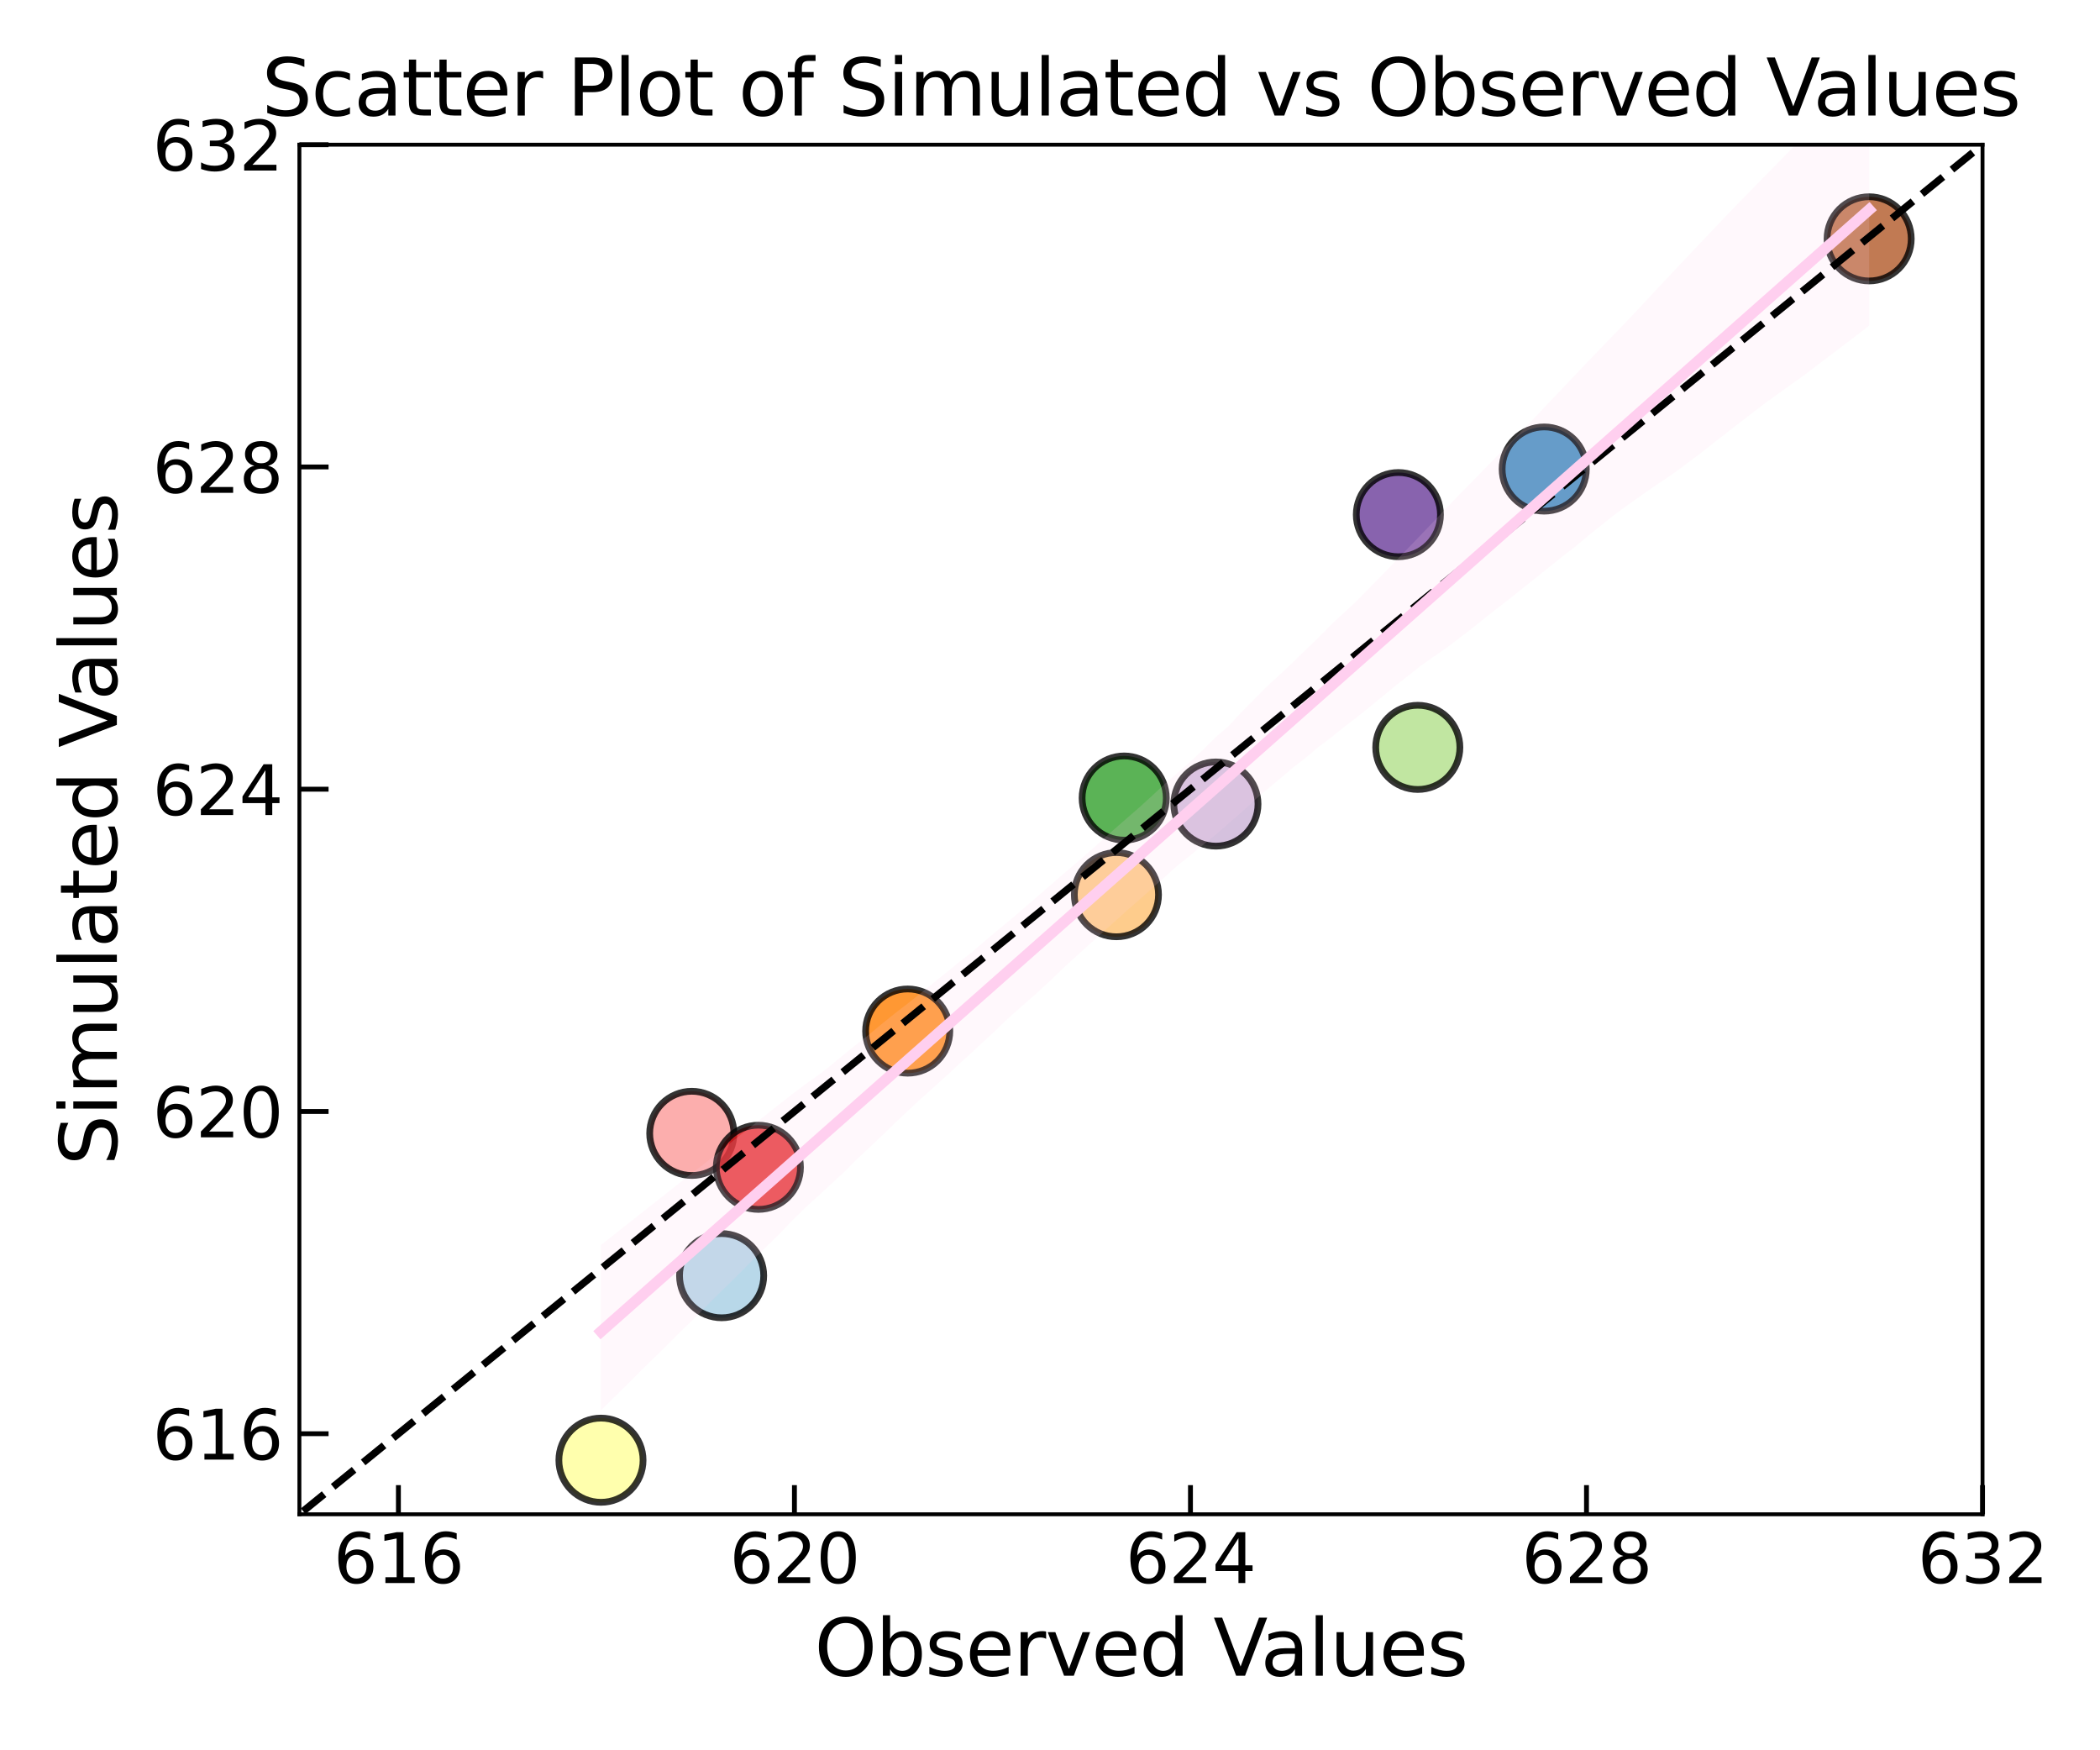 <?xml version="1.0" encoding="utf-8" standalone="no"?>
<!DOCTYPE svg PUBLIC "-//W3C//DTD SVG 1.1//EN"
  "http://www.w3.org/Graphics/SVG/1.1/DTD/svg11.dtd">
<svg xmlns:xlink="http://www.w3.org/1999/xlink" width="432pt" height="360pt" viewBox="0 0 432 360" xmlns="http://www.w3.org/2000/svg" version="1.1">
 <defs>
  <style type="text/css">*{stroke-linejoin: round; stroke-linecap: butt}</style>
 </defs>
 <g id="figure_1">
  <g id="patch_1">
   <path d="M 0 360 
L 432 360 
L 432 0 
L 0 0 
z
" style="fill: #ffffff"/>
  </g>
  <g id="axes_1">
   <g id="patch_2">
    <path d="M 61.59 311.46 
L 407.835 311.46 
L 407.835 29.76 
L 61.59 29.76 
z
" style="fill: #ffffff"/>
   </g>
   <g id="PathCollection_1">
    <defs>
     <path id="C0_0_1f87fe3702" d="M 0 8.66 
C 2.297 8.66 4.5 7.748 6.124 6.124 
C 7.748 4.5 8.66 2.297 8.66 -0 
C 8.66 -2.297 7.748 -4.5 6.124 -6.124 
C 4.5 -7.748 2.297 -8.66 0 -8.66 
C -2.297 -8.66 -4.5 -7.748 -6.124 -6.124 
C -7.748 -4.5 -8.66 -2.297 -8.66 0 
C -8.66 2.297 -7.748 4.5 -6.124 6.124 
C -4.5 7.748 -2.297 8.66 0 8.66 
z
"/>
    </defs>
    <g clip-path="url(#pf0ef560c17)">
     <use xlink:href="#C0_0_1f87fe3702" x="148.447" y="262.383" style="fill: #a6cee3; fill-opacity: 0.8; stroke: #000000; stroke-opacity: 0.8; stroke-width: 1.386"/>
    </g>
    <g clip-path="url(#pf0ef560c17)">
     <use xlink:href="#C0_0_1f87fe3702" x="317.668" y="96.472" style="fill: #1f78b4; fill-opacity: 0.8; stroke: #000000; stroke-opacity: 0.8; stroke-width: 1.386"/>
    </g>
    <g clip-path="url(#pf0ef560c17)">
     <use xlink:href="#C0_0_1f87fe3702" x="291.663" y="153.722" style="fill: #b2df8a; fill-opacity: 0.8; stroke: #000000; stroke-opacity: 0.8; stroke-width: 1.386"/>
    </g>
    <g clip-path="url(#pf0ef560c17)">
     <use xlink:href="#C0_0_1f87fe3702" x="231.262" y="164.143" style="fill: #33a02c; fill-opacity: 0.8; stroke: #000000; stroke-opacity: 0.8; stroke-width: 1.386"/>
    </g>
    <g clip-path="url(#pf0ef560c17)">
     <use xlink:href="#C0_0_1f87fe3702" x="142.311" y="233.114" style="fill: #fb9a99; fill-opacity: 0.8; stroke: #000000; stroke-opacity: 0.8; stroke-width: 1.386"/>
    </g>
    <g clip-path="url(#pf0ef560c17)">
     <use xlink:href="#C0_0_1f87fe3702" x="156.007" y="240.091" style="fill: #e31a1c; fill-opacity: 0.8; stroke: #000000; stroke-opacity: 0.8; stroke-width: 1.386"/>
    </g>
    <g clip-path="url(#pf0ef560c17)">
     <use xlink:href="#C0_0_1f87fe3702" x="229.663" y="184.019" style="fill: #fdbf6f; fill-opacity: 0.8; stroke: #000000; stroke-opacity: 0.8; stroke-width: 1.386"/>
    </g>
    <g clip-path="url(#pf0ef560c17)">
     <use xlink:href="#C0_0_1f87fe3702" x="186.73" y="212.071" style="fill: #ff7f00; fill-opacity: 0.8; stroke: #000000; stroke-opacity: 0.8; stroke-width: 1.386"/>
    </g>
    <g clip-path="url(#pf0ef560c17)">
     <use xlink:href="#C0_0_1f87fe3702" x="250.132" y="165.376" style="fill: #cab2d6; fill-opacity: 0.8; stroke: #000000; stroke-opacity: 0.8; stroke-width: 1.386"/>
    </g>
    <g clip-path="url(#pf0ef560c17)">
     <use xlink:href="#C0_0_1f87fe3702" x="287.664" y="105.848" style="fill: #6a3d9a; fill-opacity: 0.8; stroke: #000000; stroke-opacity: 0.8; stroke-width: 1.386"/>
    </g>
    <g clip-path="url(#pf0ef560c17)">
     <use xlink:href="#C0_0_1f87fe3702" x="123.628" y="300.337" style="fill: #ffff99; fill-opacity: 0.8; stroke: #000000; stroke-opacity: 0.8; stroke-width: 1.386"/>
    </g>
    <g clip-path="url(#pf0ef560c17)">
     <use xlink:href="#C0_0_1f87fe3702" x="384.51" y="49.127" style="fill: #b15928; fill-opacity: 0.8; stroke: #000000; stroke-opacity: 0.8; stroke-width: 1.386"/>
    </g>
   </g>
   <g id="PathCollection_2"/>
   <g id="PathCollection_3"/>
   <g id="PathCollection_4"/>
   <g id="PathCollection_5"/>
   <g id="PathCollection_6"/>
   <g id="PathCollection_7"/>
   <g id="PathCollection_8"/>
   <g id="PathCollection_9"/>
   <g id="PathCollection_10"/>
   <g id="PathCollection_11"/>
   <g id="PathCollection_12"/>
   <g id="PathCollection_13"/>
   <g id="PolyCollection_1">
    <path d="M 123.628 256.064 
L 123.628 290.107 
L 126.263 287.475 
L 128.899 284.886 
L 131.534 282.233 
L 134.169 279.66 
L 136.804 277.087 
L 139.439 274.437 
L 142.075 271.89 
L 144.71 269.239 
L 147.345 266.615 
L 149.98 264.04 
L 152.615 261.416 
L 155.25 258.775 
L 157.886 256.197 
L 160.521 253.598 
L 163.156 250.862 
L 165.791 248.273 
L 168.426 245.897 
L 171.061 243.458 
L 173.697 241.022 
L 176.332 238.378 
L 178.967 235.929 
L 181.602 233.415 
L 184.237 230.863 
L 186.872 228.379 
L 189.508 225.939 
L 192.143 223.594 
L 194.778 221.183 
L 197.413 218.771 
L 200.048 216.359 
L 202.683 213.912 
L 205.319 211.449 
L 207.954 208.928 
L 210.589 206.631 
L 213.224 204.304 
L 215.859 201.894 
L 218.494 199.338 
L 221.13 196.931 
L 223.765 194.546 
L 226.4 192.154 
L 229.035 189.789 
L 231.67 187.42 
L 234.306 185.12 
L 236.941 182.761 
L 239.576 180.434 
L 242.211 178.04 
L 244.846 175.963 
L 247.481 173.789 
L 250.117 171.643 
L 252.752 169.348 
L 255.387 167.063 
L 258.022 164.638 
L 260.657 162.367 
L 263.292 160.18 
L 265.928 157.927 
L 268.563 155.888 
L 271.198 153.672 
L 273.833 151.685 
L 276.468 149.558 
L 279.103 147.546 
L 281.739 145.428 
L 284.374 143.261 
L 287.009 141.09 
L 289.644 139.014 
L 292.279 136.938 
L 294.914 135.069 
L 297.55 133.264 
L 300.185 131.258 
L 302.82 129.239 
L 305.455 127.133 
L 308.09 125.051 
L 310.726 123.027 
L 313.361 120.917 
L 315.996 118.806 
L 318.631 116.691 
L 321.266 114.574 
L 323.901 112.553 
L 326.537 110.344 
L 329.172 108.227 
L 331.807 106.113 
L 334.442 104.169 
L 337.077 102.291 
L 339.712 100.461 
L 342.348 98.66 
L 344.983 96.86 
L 347.618 94.881 
L 350.253 92.896 
L 352.888 90.808 
L 355.523 88.774 
L 358.159 86.738 
L 360.794 84.702 
L 363.429 82.68 
L 366.064 80.795 
L 368.699 78.91 
L 371.334 77.025 
L 373.97 75.022 
L 376.605 73.017 
L 379.24 71.012 
L 381.875 69.006 
L 384.51 67.001 
L 384.51 14.32 
L 384.51 14.32 
L 381.875 17.033 
L 379.24 19.719 
L 376.605 22.405 
L 373.97 25.091 
L 371.334 27.776 
L 368.699 30.463 
L 366.064 33.151 
L 363.429 35.839 
L 360.794 38.527 
L 358.159 41.215 
L 355.523 43.931 
L 352.888 46.706 
L 350.253 49.485 
L 347.618 52.263 
L 344.983 55.043 
L 342.348 57.862 
L 339.712 60.682 
L 337.077 63.502 
L 334.442 66.285 
L 331.807 69.021 
L 329.172 71.756 
L 326.537 74.492 
L 323.901 77.262 
L 321.266 80.039 
L 318.631 82.815 
L 315.996 85.592 
L 313.361 88.336 
L 310.726 91.006 
L 308.09 93.675 
L 305.455 96.369 
L 302.82 99.084 
L 300.185 101.748 
L 297.55 104.473 
L 294.914 107.281 
L 292.279 110.035 
L 289.644 112.768 
L 287.009 115.501 
L 284.374 118.206 
L 281.739 120.894 
L 279.103 123.581 
L 276.468 126.039 
L 273.833 128.483 
L 271.198 131.163 
L 268.563 133.693 
L 265.928 136.256 
L 263.292 138.755 
L 260.657 141.151 
L 258.022 143.807 
L 255.387 146.462 
L 252.752 149.324 
L 250.117 151.599 
L 247.481 154.211 
L 244.846 156.688 
L 242.211 158.992 
L 239.576 161.267 
L 236.941 163.734 
L 234.306 166.129 
L 231.67 168.428 
L 229.035 170.724 
L 226.4 173.101 
L 223.765 175.439 
L 221.13 177.724 
L 218.494 179.977 
L 215.859 182.27 
L 213.224 184.56 
L 210.589 186.823 
L 207.954 189.095 
L 205.319 191.251 
L 202.683 193.477 
L 200.048 195.756 
L 197.413 197.802 
L 194.778 199.952 
L 192.143 202.069 
L 189.508 204.186 
L 186.872 206.305 
L 184.237 208.327 
L 181.602 210.441 
L 178.967 212.632 
L 176.332 214.708 
L 173.697 216.824 
L 171.061 219.02 
L 168.426 221.067 
L 165.791 222.926 
L 163.156 224.912 
L 160.521 226.966 
L 157.886 229.047 
L 155.25 231.131 
L 152.615 233.221 
L 149.98 235.282 
L 147.345 237.416 
L 144.71 239.508 
L 142.075 241.516 
L 139.439 243.594 
L 136.804 245.672 
L 134.169 247.75 
L 131.534 249.829 
L 128.899 251.908 
L 126.263 254 
L 123.628 256.064 
z
" clip-path="url(#pf0ef560c17)" style="fill: #ffcfef; fill-opacity: 0.15"/>
   </g>
   <g id="matplotlib.axis_1">
    <g id="xtick_1">
     <g id="line2d_1">
      <defs>
       <path id="mc298ebdc31" d="M 0 0 
L 0 -6 
" style="stroke: #000000"/>
      </defs>
      <g>
       <use xlink:href="#mc298ebdc31" x="81.957" y="311.46" style="stroke: #000000"/>
      </g>
     </g>
     <g id="text_1">
      <!-- 616 -->
      <g transform="translate(68.596 325.598) scale(0.14 -0.14)">
       <defs>
        <path id="DejaVuSans-36" d="M 2113 2584 
Q 1688 2584 1439 2293 
Q 1191 2003 1191 1497 
Q 1191 994 1439 701 
Q 1688 409 2113 409 
Q 2538 409 2786 701 
Q 3034 994 3034 1497 
Q 3034 2003 2786 2293 
Q 2538 2584 2113 2584 
z
M 3366 4563 
L 3366 3988 
Q 3128 4100 2886 4159 
Q 2644 4219 2406 4219 
Q 1781 4219 1451 3797 
Q 1122 3375 1075 2522 
Q 1259 2794 1537 2939 
Q 1816 3084 2150 3084 
Q 2853 3084 3261 2657 
Q 3669 2231 3669 1497 
Q 3669 778 3244 343 
Q 2819 -91 2113 -91 
Q 1303 -91 875 529 
Q 447 1150 447 2328 
Q 447 3434 972 4092 
Q 1497 4750 2381 4750 
Q 2619 4750 2861 4703 
Q 3103 4656 3366 4563 
z
" transform="scale(0.016)"/>
        <path id="DejaVuSans-31" d="M 794 531 
L 1825 531 
L 1825 4091 
L 703 3866 
L 703 4441 
L 1819 4666 
L 2450 4666 
L 2450 531 
L 3481 531 
L 3481 0 
L 794 0 
L 794 531 
z
" transform="scale(0.016)"/>
       </defs>
       <use xlink:href="#DejaVuSans-36"/>
       <use xlink:href="#DejaVuSans-31" x="63.623"/>
       <use xlink:href="#DejaVuSans-36" x="127.246"/>
      </g>
     </g>
    </g>
    <g id="xtick_2">
     <g id="line2d_2">
      <g>
       <use xlink:href="#mc298ebdc31" x="163.427" y="311.46" style="stroke: #000000"/>
      </g>
     </g>
     <g id="text_2">
      <!-- 620 -->
      <g transform="translate(150.066 325.598) scale(0.14 -0.14)">
       <defs>
        <path id="DejaVuSans-32" d="M 1228 531 
L 3431 531 
L 3431 0 
L 469 0 
L 469 531 
Q 828 903 1448 1529 
Q 2069 2156 2228 2338 
Q 2531 2678 2651 2914 
Q 2772 3150 2772 3378 
Q 2772 3750 2511 3984 
Q 2250 4219 1831 4219 
Q 1534 4219 1204 4116 
Q 875 4013 500 3803 
L 500 4441 
Q 881 4594 1212 4672 
Q 1544 4750 1819 4750 
Q 2544 4750 2975 4387 
Q 3406 4025 3406 3419 
Q 3406 3131 3298 2873 
Q 3191 2616 2906 2266 
Q 2828 2175 2409 1742 
Q 1991 1309 1228 531 
z
" transform="scale(0.016)"/>
        <path id="DejaVuSans-30" d="M 2034 4250 
Q 1547 4250 1301 3770 
Q 1056 3291 1056 2328 
Q 1056 1369 1301 889 
Q 1547 409 2034 409 
Q 2525 409 2770 889 
Q 3016 1369 3016 2328 
Q 3016 3291 2770 3770 
Q 2525 4250 2034 4250 
z
M 2034 4750 
Q 2819 4750 3233 4129 
Q 3647 3509 3647 2328 
Q 3647 1150 3233 529 
Q 2819 -91 2034 -91 
Q 1250 -91 836 529 
Q 422 1150 422 2328 
Q 422 3509 836 4129 
Q 1250 4750 2034 4750 
z
" transform="scale(0.016)"/>
       </defs>
       <use xlink:href="#DejaVuSans-36"/>
       <use xlink:href="#DejaVuSans-32" x="63.623"/>
       <use xlink:href="#DejaVuSans-30" x="127.246"/>
      </g>
     </g>
    </g>
    <g id="xtick_3">
     <g id="line2d_3">
      <g>
       <use xlink:href="#mc298ebdc31" x="244.896" y="311.46" style="stroke: #000000"/>
      </g>
     </g>
     <g id="text_3">
      <!-- 624 -->
      <g transform="translate(231.535 325.598) scale(0.14 -0.14)">
       <defs>
        <path id="DejaVuSans-34" d="M 2419 4116 
L 825 1625 
L 2419 1625 
L 2419 4116 
z
M 2253 4666 
L 3047 4666 
L 3047 1625 
L 3713 1625 
L 3713 1100 
L 3047 1100 
L 3047 0 
L 2419 0 
L 2419 1100 
L 313 1100 
L 313 1709 
L 2253 4666 
z
" transform="scale(0.016)"/>
       </defs>
       <use xlink:href="#DejaVuSans-36"/>
       <use xlink:href="#DejaVuSans-32" x="63.623"/>
       <use xlink:href="#DejaVuSans-34" x="127.246"/>
      </g>
     </g>
    </g>
    <g id="xtick_4">
     <g id="line2d_4">
      <g>
       <use xlink:href="#mc298ebdc31" x="326.366" y="311.46" style="stroke: #000000"/>
      </g>
     </g>
     <g id="text_4">
      <!-- 628 -->
      <g transform="translate(313.004 325.598) scale(0.14 -0.14)">
       <defs>
        <path id="DejaVuSans-38" d="M 2034 2216 
Q 1584 2216 1326 1975 
Q 1069 1734 1069 1313 
Q 1069 891 1326 650 
Q 1584 409 2034 409 
Q 2484 409 2743 651 
Q 3003 894 3003 1313 
Q 3003 1734 2745 1975 
Q 2488 2216 2034 2216 
z
M 1403 2484 
Q 997 2584 770 2862 
Q 544 3141 544 3541 
Q 544 4100 942 4425 
Q 1341 4750 2034 4750 
Q 2731 4750 3128 4425 
Q 3525 4100 3525 3541 
Q 3525 3141 3298 2862 
Q 3072 2584 2669 2484 
Q 3125 2378 3379 2068 
Q 3634 1759 3634 1313 
Q 3634 634 3220 271 
Q 2806 -91 2034 -91 
Q 1263 -91 848 271 
Q 434 634 434 1313 
Q 434 1759 690 2068 
Q 947 2378 1403 2484 
z
M 1172 3481 
Q 1172 3119 1398 2916 
Q 1625 2713 2034 2713 
Q 2441 2713 2670 2916 
Q 2900 3119 2900 3481 
Q 2900 3844 2670 4047 
Q 2441 4250 2034 4250 
Q 1625 4250 1398 4047 
Q 1172 3844 1172 3481 
z
" transform="scale(0.016)"/>
       </defs>
       <use xlink:href="#DejaVuSans-36"/>
       <use xlink:href="#DejaVuSans-32" x="63.623"/>
       <use xlink:href="#DejaVuSans-38" x="127.246"/>
      </g>
     </g>
    </g>
    <g id="xtick_5">
     <g id="line2d_5">
      <g>
       <use xlink:href="#mc298ebdc31" x="407.835" y="311.46" style="stroke: #000000"/>
      </g>
     </g>
     <g id="text_5">
      <!-- 632 -->
      <g transform="translate(394.474 325.598) scale(0.14 -0.14)">
       <defs>
        <path id="DejaVuSans-33" d="M 2597 2516 
Q 3050 2419 3304 2112 
Q 3559 1806 3559 1356 
Q 3559 666 3084 287 
Q 2609 -91 1734 -91 
Q 1441 -91 1130 -33 
Q 819 25 488 141 
L 488 750 
Q 750 597 1062 519 
Q 1375 441 1716 441 
Q 2309 441 2620 675 
Q 2931 909 2931 1356 
Q 2931 1769 2642 2001 
Q 2353 2234 1838 2234 
L 1294 2234 
L 1294 2753 
L 1863 2753 
Q 2328 2753 2575 2939 
Q 2822 3125 2822 3475 
Q 2822 3834 2567 4026 
Q 2313 4219 1838 4219 
Q 1578 4219 1281 4162 
Q 984 4106 628 3988 
L 628 4550 
Q 988 4650 1302 4700 
Q 1616 4750 1894 4750 
Q 2613 4750 3031 4423 
Q 3450 4097 3450 3541 
Q 3450 3153 3228 2886 
Q 3006 2619 2597 2516 
z
" transform="scale(0.016)"/>
       </defs>
       <use xlink:href="#DejaVuSans-36"/>
       <use xlink:href="#DejaVuSans-33" x="63.623"/>
       <use xlink:href="#DejaVuSans-32" x="127.246"/>
      </g>
     </g>
    </g>
    <g id="text_6">
     <!-- Observed Values -->
     <g transform="translate(167.541 344.667) scale(0.16 -0.16)">
      <defs>
       <path id="DejaVuSans-4f" d="M 2522 4238 
Q 1834 4238 1429 3725 
Q 1025 3213 1025 2328 
Q 1025 1447 1429 934 
Q 1834 422 2522 422 
Q 3209 422 3611 934 
Q 4013 1447 4013 2328 
Q 4013 3213 3611 3725 
Q 3209 4238 2522 4238 
z
M 2522 4750 
Q 3503 4750 4090 4092 
Q 4678 3434 4678 2328 
Q 4678 1225 4090 567 
Q 3503 -91 2522 -91 
Q 1538 -91 948 565 
Q 359 1222 359 2328 
Q 359 3434 948 4092 
Q 1538 4750 2522 4750 
z
" transform="scale(0.016)"/>
       <path id="DejaVuSans-62" d="M 3116 1747 
Q 3116 2381 2855 2742 
Q 2594 3103 2138 3103 
Q 1681 3103 1420 2742 
Q 1159 2381 1159 1747 
Q 1159 1113 1420 752 
Q 1681 391 2138 391 
Q 2594 391 2855 752 
Q 3116 1113 3116 1747 
z
M 1159 2969 
Q 1341 3281 1617 3432 
Q 1894 3584 2278 3584 
Q 2916 3584 3314 3078 
Q 3713 2572 3713 1747 
Q 3713 922 3314 415 
Q 2916 -91 2278 -91 
Q 1894 -91 1617 61 
Q 1341 213 1159 525 
L 1159 0 
L 581 0 
L 581 4863 
L 1159 4863 
L 1159 2969 
z
" transform="scale(0.016)"/>
       <path id="DejaVuSans-73" d="M 2834 3397 
L 2834 2853 
Q 2591 2978 2328 3040 
Q 2066 3103 1784 3103 
Q 1356 3103 1142 2972 
Q 928 2841 928 2578 
Q 928 2378 1081 2264 
Q 1234 2150 1697 2047 
L 1894 2003 
Q 2506 1872 2764 1633 
Q 3022 1394 3022 966 
Q 3022 478 2636 193 
Q 2250 -91 1575 -91 
Q 1294 -91 989 -36 
Q 684 19 347 128 
L 347 722 
Q 666 556 975 473 
Q 1284 391 1588 391 
Q 1994 391 2212 530 
Q 2431 669 2431 922 
Q 2431 1156 2273 1281 
Q 2116 1406 1581 1522 
L 1381 1569 
Q 847 1681 609 1914 
Q 372 2147 372 2553 
Q 372 3047 722 3315 
Q 1072 3584 1716 3584 
Q 2034 3584 2315 3537 
Q 2597 3491 2834 3397 
z
" transform="scale(0.016)"/>
       <path id="DejaVuSans-65" d="M 3597 1894 
L 3597 1613 
L 953 1613 
Q 991 1019 1311 708 
Q 1631 397 2203 397 
Q 2534 397 2845 478 
Q 3156 559 3463 722 
L 3463 178 
Q 3153 47 2828 -22 
Q 2503 -91 2169 -91 
Q 1331 -91 842 396 
Q 353 884 353 1716 
Q 353 2575 817 3079 
Q 1281 3584 2069 3584 
Q 2775 3584 3186 3129 
Q 3597 2675 3597 1894 
z
M 3022 2063 
Q 3016 2534 2758 2815 
Q 2500 3097 2075 3097 
Q 1594 3097 1305 2825 
Q 1016 2553 972 2059 
L 3022 2063 
z
" transform="scale(0.016)"/>
       <path id="DejaVuSans-72" d="M 2631 2963 
Q 2534 3019 2420 3045 
Q 2306 3072 2169 3072 
Q 1681 3072 1420 2755 
Q 1159 2438 1159 1844 
L 1159 0 
L 581 0 
L 581 3500 
L 1159 3500 
L 1159 2956 
Q 1341 3275 1631 3429 
Q 1922 3584 2338 3584 
Q 2397 3584 2469 3576 
Q 2541 3569 2628 3553 
L 2631 2963 
z
" transform="scale(0.016)"/>
       <path id="DejaVuSans-76" d="M 191 3500 
L 800 3500 
L 1894 563 
L 2988 3500 
L 3597 3500 
L 2284 0 
L 1503 0 
L 191 3500 
z
" transform="scale(0.016)"/>
       <path id="DejaVuSans-64" d="M 2906 2969 
L 2906 4863 
L 3481 4863 
L 3481 0 
L 2906 0 
L 2906 525 
Q 2725 213 2448 61 
Q 2172 -91 1784 -91 
Q 1150 -91 751 415 
Q 353 922 353 1747 
Q 353 2572 751 3078 
Q 1150 3584 1784 3584 
Q 2172 3584 2448 3432 
Q 2725 3281 2906 2969 
z
M 947 1747 
Q 947 1113 1208 752 
Q 1469 391 1925 391 
Q 2381 391 2643 752 
Q 2906 1113 2906 1747 
Q 2906 2381 2643 2742 
Q 2381 3103 1925 3103 
Q 1469 3103 1208 2742 
Q 947 2381 947 1747 
z
" transform="scale(0.016)"/>
       <path id="DejaVuSans-20" transform="scale(0.016)"/>
       <path id="DejaVuSans-56" d="M 1831 0 
L 50 4666 
L 709 4666 
L 2188 738 
L 3669 4666 
L 4325 4666 
L 2547 0 
L 1831 0 
z
" transform="scale(0.016)"/>
       <path id="DejaVuSans-61" d="M 2194 1759 
Q 1497 1759 1228 1600 
Q 959 1441 959 1056 
Q 959 750 1161 570 
Q 1363 391 1709 391 
Q 2188 391 2477 730 
Q 2766 1069 2766 1631 
L 2766 1759 
L 2194 1759 
z
M 3341 1997 
L 3341 0 
L 2766 0 
L 2766 531 
Q 2569 213 2275 61 
Q 1981 -91 1556 -91 
Q 1019 -91 701 211 
Q 384 513 384 1019 
Q 384 1609 779 1909 
Q 1175 2209 1959 2209 
L 2766 2209 
L 2766 2266 
Q 2766 2663 2505 2880 
Q 2244 3097 1772 3097 
Q 1472 3097 1187 3025 
Q 903 2953 641 2809 
L 641 3341 
Q 956 3463 1253 3523 
Q 1550 3584 1831 3584 
Q 2591 3584 2966 3190 
Q 3341 2797 3341 1997 
z
" transform="scale(0.016)"/>
       <path id="DejaVuSans-6c" d="M 603 4863 
L 1178 4863 
L 1178 0 
L 603 0 
L 603 4863 
z
" transform="scale(0.016)"/>
       <path id="DejaVuSans-75" d="M 544 1381 
L 544 3500 
L 1119 3500 
L 1119 1403 
Q 1119 906 1312 657 
Q 1506 409 1894 409 
Q 2359 409 2629 706 
Q 2900 1003 2900 1516 
L 2900 3500 
L 3475 3500 
L 3475 0 
L 2900 0 
L 2900 538 
Q 2691 219 2414 64 
Q 2138 -91 1772 -91 
Q 1169 -91 856 284 
Q 544 659 544 1381 
z
M 1991 3584 
L 1991 3584 
z
" transform="scale(0.016)"/>
      </defs>
      <use xlink:href="#DejaVuSans-4f"/>
      <use xlink:href="#DejaVuSans-62" x="78.711"/>
      <use xlink:href="#DejaVuSans-73" x="142.188"/>
      <use xlink:href="#DejaVuSans-65" x="194.287"/>
      <use xlink:href="#DejaVuSans-72" x="255.811"/>
      <use xlink:href="#DejaVuSans-76" x="296.924"/>
      <use xlink:href="#DejaVuSans-65" x="356.104"/>
      <use xlink:href="#DejaVuSans-64" x="417.627"/>
      <use xlink:href="#DejaVuSans-20" x="481.104"/>
      <use xlink:href="#DejaVuSans-56" x="512.891"/>
      <use xlink:href="#DejaVuSans-61" x="573.549"/>
      <use xlink:href="#DejaVuSans-6c" x="634.828"/>
      <use xlink:href="#DejaVuSans-75" x="662.611"/>
      <use xlink:href="#DejaVuSans-65" x="725.99"/>
      <use xlink:href="#DejaVuSans-73" x="787.514"/>
     </g>
    </g>
   </g>
   <g id="matplotlib.axis_2">
    <g id="ytick_1">
     <g id="line2d_6">
      <defs>
       <path id="mdaed4ee191" d="M 0 0 
L 6 0 
" style="stroke: #000000"/>
      </defs>
      <g>
       <use xlink:href="#mdaed4ee191" x="61.59" y="294.889" style="stroke: #000000"/>
      </g>
     </g>
     <g id="text_7">
      <!-- 616 -->
      <g transform="translate(31.367 300.208) scale(0.14 -0.14)">
       <use xlink:href="#DejaVuSans-36"/>
       <use xlink:href="#DejaVuSans-31" x="63.623"/>
       <use xlink:href="#DejaVuSans-36" x="127.246"/>
      </g>
     </g>
    </g>
    <g id="ytick_2">
     <g id="line2d_7">
      <g>
       <use xlink:href="#mdaed4ee191" x="61.59" y="228.607" style="stroke: #000000"/>
      </g>
     </g>
     <g id="text_8">
      <!-- 620 -->
      <g transform="translate(31.367 233.926) scale(0.14 -0.14)">
       <use xlink:href="#DejaVuSans-36"/>
       <use xlink:href="#DejaVuSans-32" x="63.623"/>
       <use xlink:href="#DejaVuSans-30" x="127.246"/>
      </g>
     </g>
    </g>
    <g id="ytick_3">
     <g id="line2d_8">
      <g>
       <use xlink:href="#mdaed4ee191" x="61.59" y="162.325" style="stroke: #000000"/>
      </g>
     </g>
     <g id="text_9">
      <!-- 624 -->
      <g transform="translate(31.367 167.644) scale(0.14 -0.14)">
       <use xlink:href="#DejaVuSans-36"/>
       <use xlink:href="#DejaVuSans-32" x="63.623"/>
       <use xlink:href="#DejaVuSans-34" x="127.246"/>
      </g>
     </g>
    </g>
    <g id="ytick_4">
     <g id="line2d_9">
      <g>
       <use xlink:href="#mdaed4ee191" x="61.59" y="96.042" style="stroke: #000000"/>
      </g>
     </g>
     <g id="text_10">
      <!-- 628 -->
      <g transform="translate(31.367 101.361) scale(0.14 -0.14)">
       <use xlink:href="#DejaVuSans-36"/>
       <use xlink:href="#DejaVuSans-32" x="63.623"/>
       <use xlink:href="#DejaVuSans-38" x="127.246"/>
      </g>
     </g>
    </g>
    <g id="ytick_5">
     <g id="line2d_10">
      <g>
       <use xlink:href="#mdaed4ee191" x="61.59" y="29.76" style="stroke: #000000"/>
      </g>
     </g>
     <g id="text_11">
      <!-- 632 -->
      <g transform="translate(31.367 35.079) scale(0.14 -0.14)">
       <use xlink:href="#DejaVuSans-36"/>
       <use xlink:href="#DejaVuSans-33" x="63.623"/>
       <use xlink:href="#DejaVuSans-32" x="127.246"/>
      </g>
     </g>
    </g>
    <g id="text_12">
     <!-- Simulated Values -->
     <g transform="translate(24.04 239.716) rotate(-90) scale(0.16 -0.16)">
      <defs>
       <path id="DejaVuSans-53" d="M 3425 4513 
L 3425 3897 
Q 3066 4069 2747 4153 
Q 2428 4238 2131 4238 
Q 1616 4238 1336 4038 
Q 1056 3838 1056 3469 
Q 1056 3159 1242 3001 
Q 1428 2844 1947 2747 
L 2328 2669 
Q 3034 2534 3370 2195 
Q 3706 1856 3706 1288 
Q 3706 609 3251 259 
Q 2797 -91 1919 -91 
Q 1588 -91 1214 -16 
Q 841 59 441 206 
L 441 856 
Q 825 641 1194 531 
Q 1563 422 1919 422 
Q 2459 422 2753 634 
Q 3047 847 3047 1241 
Q 3047 1584 2836 1778 
Q 2625 1972 2144 2069 
L 1759 2144 
Q 1053 2284 737 2584 
Q 422 2884 422 3419 
Q 422 4038 858 4394 
Q 1294 4750 2059 4750 
Q 2388 4750 2728 4690 
Q 3069 4631 3425 4513 
z
" transform="scale(0.016)"/>
       <path id="DejaVuSans-69" d="M 603 3500 
L 1178 3500 
L 1178 0 
L 603 0 
L 603 3500 
z
M 603 4863 
L 1178 4863 
L 1178 4134 
L 603 4134 
L 603 4863 
z
" transform="scale(0.016)"/>
       <path id="DejaVuSans-6d" d="M 3328 2828 
Q 3544 3216 3844 3400 
Q 4144 3584 4550 3584 
Q 5097 3584 5394 3201 
Q 5691 2819 5691 2113 
L 5691 0 
L 5113 0 
L 5113 2094 
Q 5113 2597 4934 2840 
Q 4756 3084 4391 3084 
Q 3944 3084 3684 2787 
Q 3425 2491 3425 1978 
L 3425 0 
L 2847 0 
L 2847 2094 
Q 2847 2600 2669 2842 
Q 2491 3084 2119 3084 
Q 1678 3084 1418 2786 
Q 1159 2488 1159 1978 
L 1159 0 
L 581 0 
L 581 3500 
L 1159 3500 
L 1159 2956 
Q 1356 3278 1631 3431 
Q 1906 3584 2284 3584 
Q 2666 3584 2933 3390 
Q 3200 3197 3328 2828 
z
" transform="scale(0.016)"/>
       <path id="DejaVuSans-74" d="M 1172 4494 
L 1172 3500 
L 2356 3500 
L 2356 3053 
L 1172 3053 
L 1172 1153 
Q 1172 725 1289 603 
Q 1406 481 1766 481 
L 2356 481 
L 2356 0 
L 1766 0 
Q 1100 0 847 248 
Q 594 497 594 1153 
L 594 3053 
L 172 3053 
L 172 3500 
L 594 3500 
L 594 4494 
L 1172 4494 
z
" transform="scale(0.016)"/>
      </defs>
      <use xlink:href="#DejaVuSans-53"/>
      <use xlink:href="#DejaVuSans-69" x="63.477"/>
      <use xlink:href="#DejaVuSans-6d" x="91.26"/>
      <use xlink:href="#DejaVuSans-75" x="188.672"/>
      <use xlink:href="#DejaVuSans-6c" x="252.051"/>
      <use xlink:href="#DejaVuSans-61" x="279.834"/>
      <use xlink:href="#DejaVuSans-74" x="341.113"/>
      <use xlink:href="#DejaVuSans-65" x="380.322"/>
      <use xlink:href="#DejaVuSans-64" x="441.846"/>
      <use xlink:href="#DejaVuSans-20" x="505.322"/>
      <use xlink:href="#DejaVuSans-56" x="537.109"/>
      <use xlink:href="#DejaVuSans-61" x="597.768"/>
      <use xlink:href="#DejaVuSans-6c" x="659.047"/>
      <use xlink:href="#DejaVuSans-75" x="686.83"/>
      <use xlink:href="#DejaVuSans-65" x="750.209"/>
      <use xlink:href="#DejaVuSans-73" x="811.732"/>
     </g>
    </g>
   </g>
   <g id="line2d_11">
    <path d="M 0.699 361 
L 433 9.286 
" clip-path="url(#pf0ef560c17)" style="fill: none; stroke-dasharray: 5.55,2.4; stroke-dashoffset: 0; stroke: #000000; stroke-width: 1.5"/>
   </g>
   <g id="line2d_12">
    <path d="M 123.628 273.884 
L 126.263 271.553 
L 128.899 269.222 
L 131.534 266.891 
L 134.169 264.561 
L 136.804 262.23 
L 139.439 259.899 
L 142.075 257.568 
L 144.71 255.237 
L 147.345 252.907 
L 149.98 250.576 
L 152.615 248.245 
L 155.25 245.914 
L 157.886 243.583 
L 160.521 241.253 
L 163.156 238.922 
L 165.791 236.591 
L 168.426 234.26 
L 171.061 231.929 
L 173.697 229.599 
L 176.332 227.268 
L 178.967 224.937 
L 181.602 222.606 
L 184.237 220.275 
L 186.872 217.945 
L 189.508 215.614 
L 192.143 213.283 
L 194.778 210.952 
L 197.413 208.621 
L 200.048 206.291 
L 202.683 203.96 
L 205.319 201.629 
L 207.954 199.298 
L 210.589 196.967 
L 213.224 194.637 
L 215.859 192.306 
L 218.494 189.975 
L 221.13 187.644 
L 223.765 185.313 
L 226.4 182.983 
L 229.035 180.652 
L 231.67 178.321 
L 234.306 175.99 
L 236.941 173.659 
L 239.576 171.329 
L 242.211 168.998 
L 244.846 166.667 
L 247.481 164.336 
L 250.117 162.005 
L 252.752 159.675 
L 255.387 157.344 
L 258.022 155.013 
L 260.657 152.682 
L 263.292 150.351 
L 265.928 148.021 
L 268.563 145.69 
L 271.198 143.359 
L 273.833 141.028 
L 276.468 138.697 
L 279.103 136.367 
L 281.739 134.036 
L 284.374 131.705 
L 287.009 129.374 
L 289.644 127.043 
L 292.279 124.713 
L 294.914 122.382 
L 297.55 120.051 
L 300.185 117.72 
L 302.82 115.389 
L 305.455 113.059 
L 308.09 110.728 
L 310.726 108.397 
L 313.361 106.066 
L 315.996 103.736 
L 318.631 101.405 
L 321.266 99.074 
L 323.901 96.743 
L 326.537 94.412 
L 329.172 92.082 
L 331.807 89.751 
L 334.442 87.42 
L 337.077 85.089 
L 339.712 82.758 
L 342.348 80.428 
L 344.983 78.097 
L 347.618 75.766 
L 350.253 73.435 
L 352.888 71.104 
L 355.523 68.774 
L 358.159 66.443 
L 360.794 64.112 
L 363.429 61.781 
L 366.064 59.45 
L 368.699 57.12 
L 371.334 54.789 
L 373.97 52.458 
L 376.605 50.127 
L 379.24 47.796 
L 381.875 45.466 
L 384.51 43.135 
" clip-path="url(#pf0ef560c17)" style="fill: none; stroke: #ffcfef; stroke-width: 2.25; stroke-linecap: square"/>
   </g>
   <g id="patch_3">
    <path d="M 61.59 311.46 
L 61.59 29.76 
" style="fill: none; stroke: #000000; stroke-width: 0.8; stroke-linejoin: miter; stroke-linecap: square"/>
   </g>
   <g id="patch_4">
    <path d="M 407.835 311.46 
L 407.835 29.76 
" style="fill: none; stroke: #000000; stroke-width: 0.8; stroke-linejoin: miter; stroke-linecap: square"/>
   </g>
   <g id="patch_5">
    <path d="M 61.59 311.46 
L 407.835 311.46 
" style="fill: none; stroke: #000000; stroke-width: 0.8; stroke-linejoin: miter; stroke-linecap: square"/>
   </g>
   <g id="patch_6">
    <path d="M 61.59 29.76 
L 407.835 29.76 
" style="fill: none; stroke: #000000; stroke-width: 0.8; stroke-linejoin: miter; stroke-linecap: square"/>
   </g>
   <g id="text_13">
    <!-- Scatter Plot of Simulated vs Observed Values -->
    <g transform="translate(53.847 23.76) scale(0.16 -0.16)">
     <defs>
      <path id="DejaVuSans-63" d="M 3122 3366 
L 3122 2828 
Q 2878 2963 2633 3030 
Q 2388 3097 2138 3097 
Q 1578 3097 1268 2742 
Q 959 2388 959 1747 
Q 959 1106 1268 751 
Q 1578 397 2138 397 
Q 2388 397 2633 464 
Q 2878 531 3122 666 
L 3122 134 
Q 2881 22 2623 -34 
Q 2366 -91 2075 -91 
Q 1284 -91 818 406 
Q 353 903 353 1747 
Q 353 2603 823 3093 
Q 1294 3584 2113 3584 
Q 2378 3584 2631 3529 
Q 2884 3475 3122 3366 
z
" transform="scale(0.016)"/>
      <path id="DejaVuSans-50" d="M 1259 4147 
L 1259 2394 
L 2053 2394 
Q 2494 2394 2734 2622 
Q 2975 2850 2975 3272 
Q 2975 3691 2734 3919 
Q 2494 4147 2053 4147 
L 1259 4147 
z
M 628 4666 
L 2053 4666 
Q 2838 4666 3239 4311 
Q 3641 3956 3641 3272 
Q 3641 2581 3239 2228 
Q 2838 1875 2053 1875 
L 1259 1875 
L 1259 0 
L 628 0 
L 628 4666 
z
" transform="scale(0.016)"/>
      <path id="DejaVuSans-6f" d="M 1959 3097 
Q 1497 3097 1228 2736 
Q 959 2375 959 1747 
Q 959 1119 1226 758 
Q 1494 397 1959 397 
Q 2419 397 2687 759 
Q 2956 1122 2956 1747 
Q 2956 2369 2687 2733 
Q 2419 3097 1959 3097 
z
M 1959 3584 
Q 2709 3584 3137 3096 
Q 3566 2609 3566 1747 
Q 3566 888 3137 398 
Q 2709 -91 1959 -91 
Q 1206 -91 779 398 
Q 353 888 353 1747 
Q 353 2609 779 3096 
Q 1206 3584 1959 3584 
z
" transform="scale(0.016)"/>
      <path id="DejaVuSans-66" d="M 2375 4863 
L 2375 4384 
L 1825 4384 
Q 1516 4384 1395 4259 
Q 1275 4134 1275 3809 
L 1275 3500 
L 2222 3500 
L 2222 3053 
L 1275 3053 
L 1275 0 
L 697 0 
L 697 3053 
L 147 3053 
L 147 3500 
L 697 3500 
L 697 3744 
Q 697 4328 969 4595 
Q 1241 4863 1831 4863 
L 2375 4863 
z
" transform="scale(0.016)"/>
     </defs>
     <use xlink:href="#DejaVuSans-53"/>
     <use xlink:href="#DejaVuSans-63" x="63.477"/>
     <use xlink:href="#DejaVuSans-61" x="118.457"/>
     <use xlink:href="#DejaVuSans-74" x="179.736"/>
     <use xlink:href="#DejaVuSans-74" x="218.945"/>
     <use xlink:href="#DejaVuSans-65" x="258.154"/>
     <use xlink:href="#DejaVuSans-72" x="319.678"/>
     <use xlink:href="#DejaVuSans-20" x="360.791"/>
     <use xlink:href="#DejaVuSans-50" x="392.578"/>
     <use xlink:href="#DejaVuSans-6c" x="452.881"/>
     <use xlink:href="#DejaVuSans-6f" x="480.664"/>
     <use xlink:href="#DejaVuSans-74" x="541.846"/>
     <use xlink:href="#DejaVuSans-20" x="581.055"/>
     <use xlink:href="#DejaVuSans-6f" x="612.842"/>
     <use xlink:href="#DejaVuSans-66" x="674.023"/>
     <use xlink:href="#DejaVuSans-20" x="709.229"/>
     <use xlink:href="#DejaVuSans-53" x="741.016"/>
     <use xlink:href="#DejaVuSans-69" x="804.492"/>
     <use xlink:href="#DejaVuSans-6d" x="832.275"/>
     <use xlink:href="#DejaVuSans-75" x="929.688"/>
     <use xlink:href="#DejaVuSans-6c" x="993.066"/>
     <use xlink:href="#DejaVuSans-61" x="1020.85"/>
     <use xlink:href="#DejaVuSans-74" x="1082.129"/>
     <use xlink:href="#DejaVuSans-65" x="1121.338"/>
     <use xlink:href="#DejaVuSans-64" x="1182.861"/>
     <use xlink:href="#DejaVuSans-20" x="1246.338"/>
     <use xlink:href="#DejaVuSans-76" x="1278.125"/>
     <use xlink:href="#DejaVuSans-73" x="1337.305"/>
     <use xlink:href="#DejaVuSans-20" x="1389.404"/>
     <use xlink:href="#DejaVuSans-4f" x="1421.191"/>
     <use xlink:href="#DejaVuSans-62" x="1499.902"/>
     <use xlink:href="#DejaVuSans-73" x="1563.379"/>
     <use xlink:href="#DejaVuSans-65" x="1615.479"/>
     <use xlink:href="#DejaVuSans-72" x="1677.002"/>
     <use xlink:href="#DejaVuSans-76" x="1718.115"/>
     <use xlink:href="#DejaVuSans-65" x="1777.295"/>
     <use xlink:href="#DejaVuSans-64" x="1838.818"/>
     <use xlink:href="#DejaVuSans-20" x="1902.295"/>
     <use xlink:href="#DejaVuSans-56" x="1934.082"/>
     <use xlink:href="#DejaVuSans-61" x="1994.74"/>
     <use xlink:href="#DejaVuSans-6c" x="2056.02"/>
     <use xlink:href="#DejaVuSans-75" x="2083.803"/>
     <use xlink:href="#DejaVuSans-65" x="2147.182"/>
     <use xlink:href="#DejaVuSans-73" x="2208.705"/>
    </g>
   </g>
   <g id="legend_1"/>
  </g>
 </g>
 <defs>
  <clipPath id="pf0ef560c17">
   <rect x="61.59" y="29.76" width="346.245" height="281.7"/>
  </clipPath>
 </defs>
</svg>
